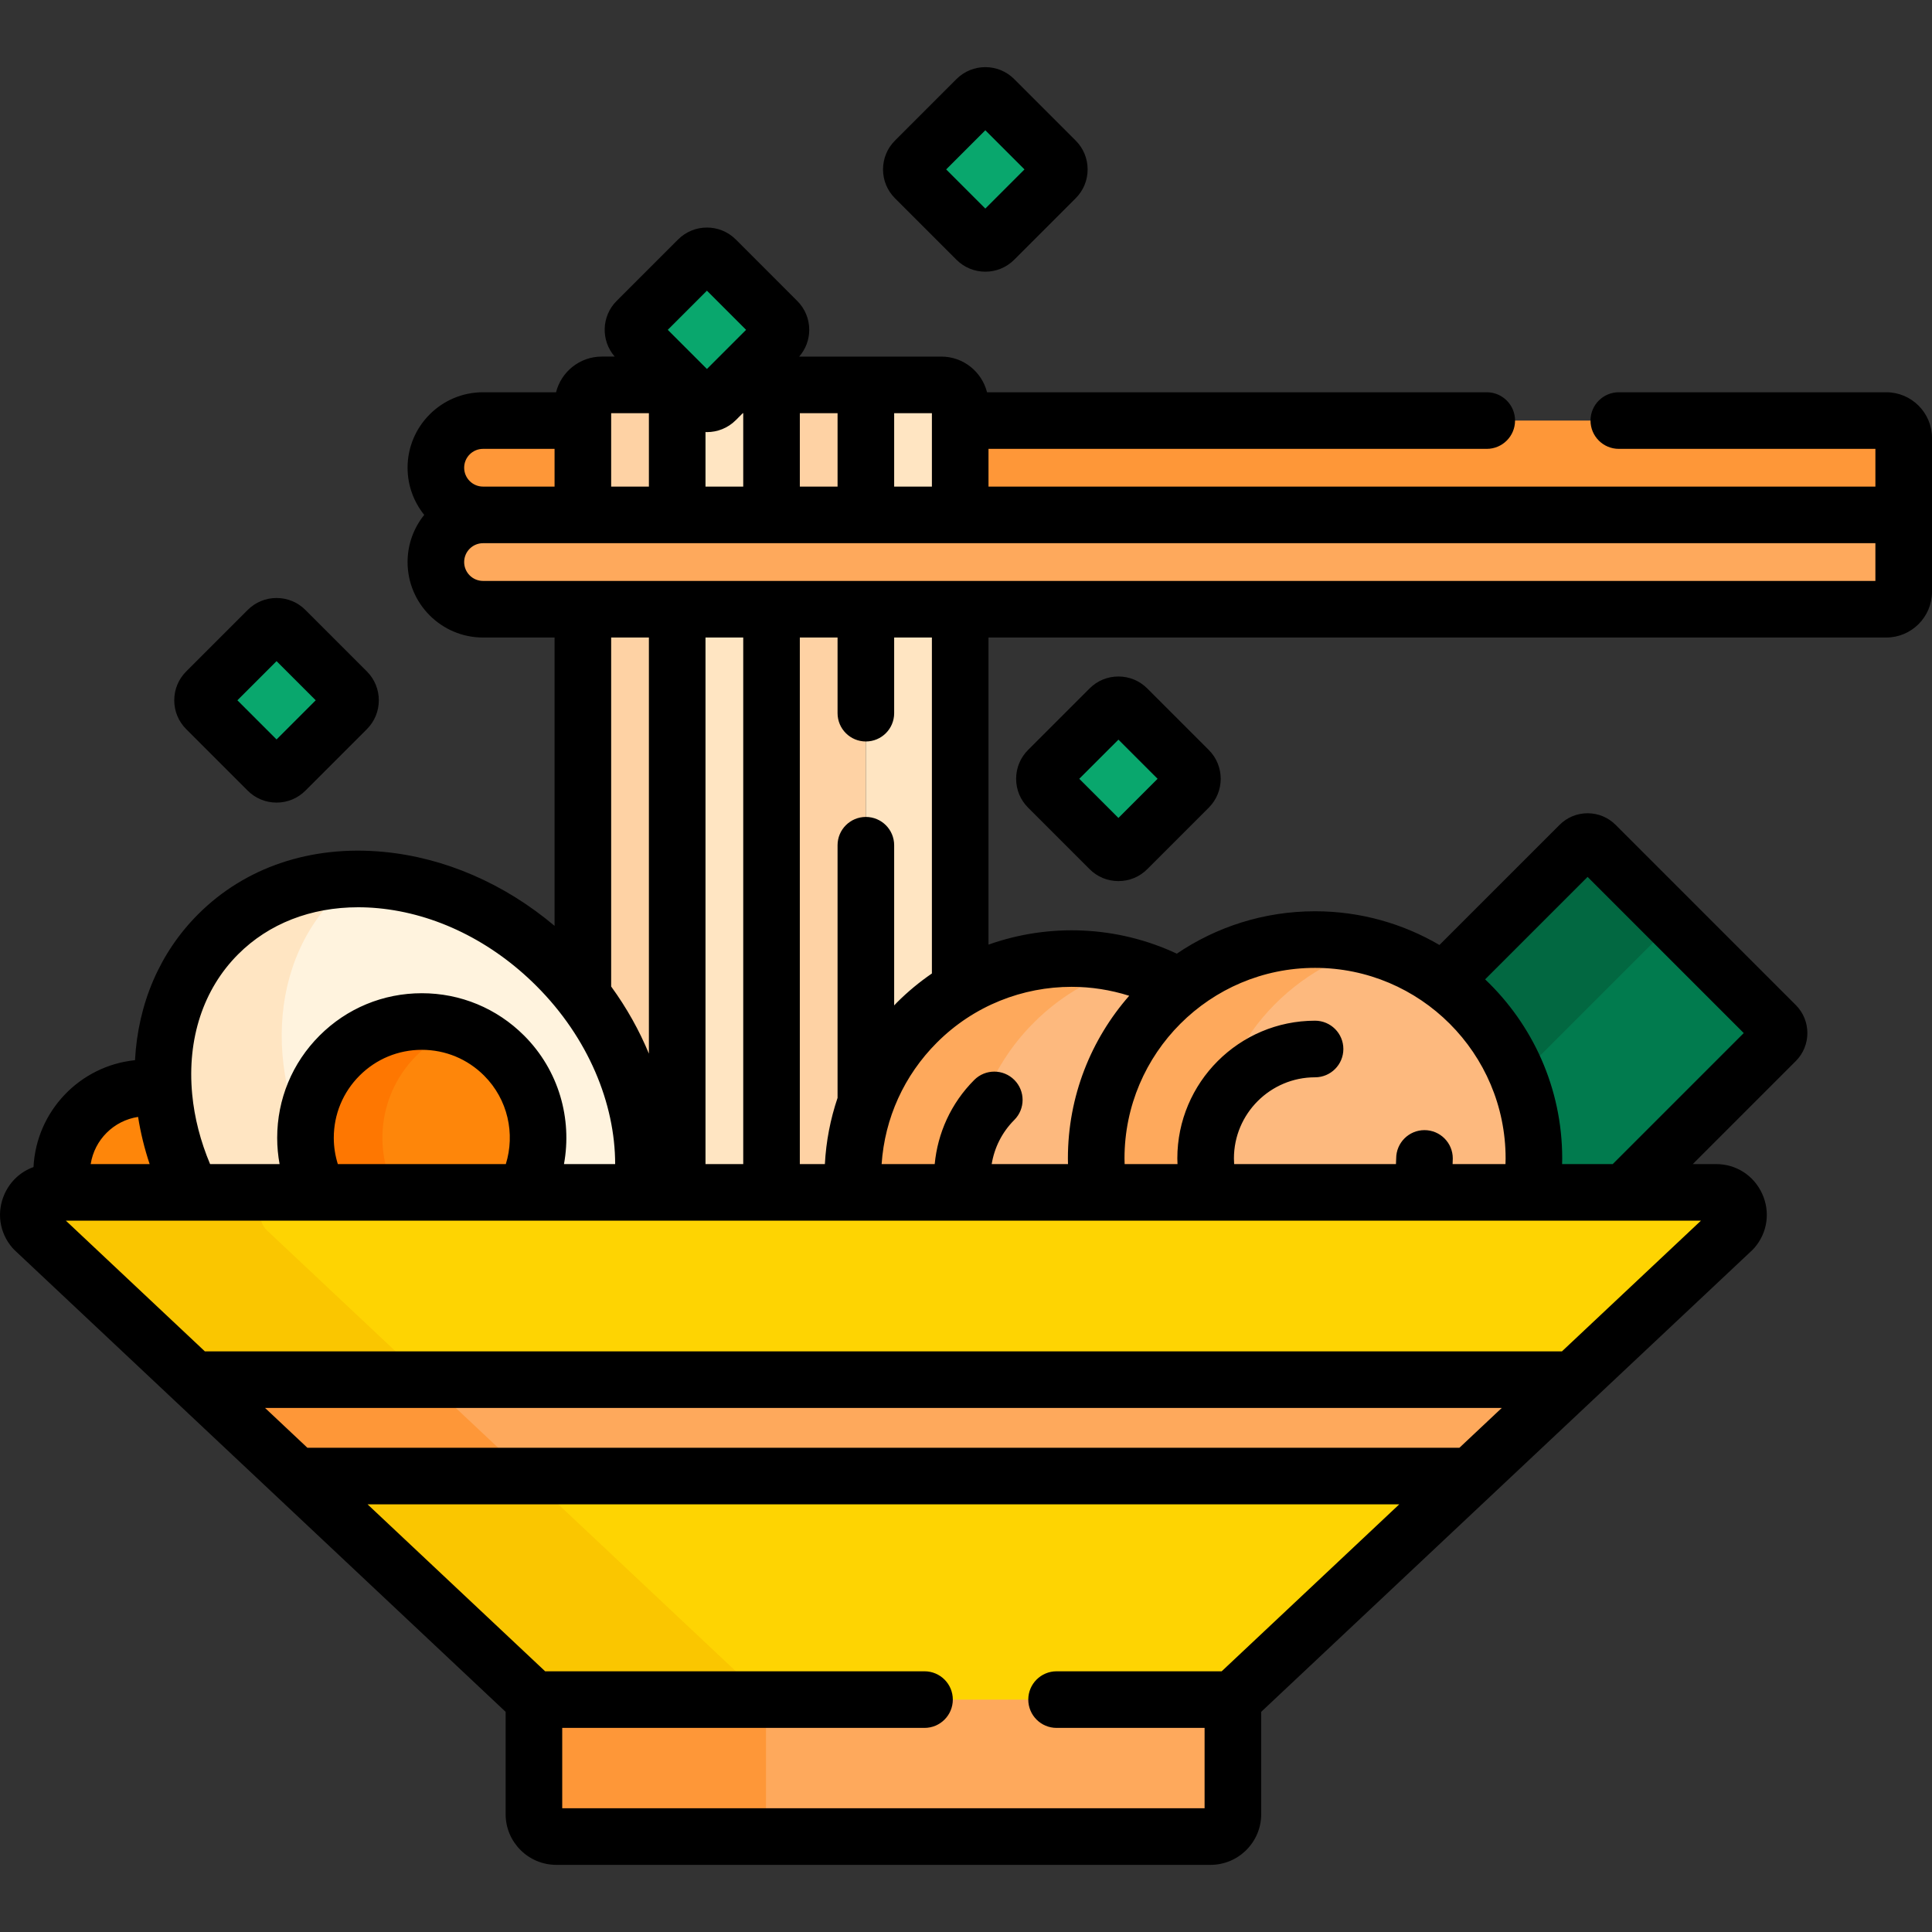 <svg id="Capa_1" enable-background="new 0 0 512 512" height="512" viewBox="0 0 512 512" width="512" xmlns="http://www.w3.org/2000/svg"><rect x="0" y="0" width="512" height="512" fill="#333333" stroke="none"/><g><path d="m60.709 315.995c.395-1.669.61-3.408.61-5.198 0-12.421-10.069-22.49-22.49-22.49s-22.49 10.069-22.49 22.49c0 1.79.215 3.529.61 5.198z" fill="#fe860a"/><path d="m170.048 315.995c2.532-19.97-5.233-42.658-22.574-59.999-27.083-27.083-67.223-30.853-89.656-8.421-17.072 17.072-18.952 44.396-6.946 68.419h119.176z" fill="#fff3de"/><path d="m470.596 271.65-47.749-47.749c-1.171-1.172-3.071-1.172-4.243 0l-36.112 36.112c14.542 10.539 24.009 27.65 24.009 46.983 0 3.061-.241 6.066-.698 8.999h24.689l40.103-40.103c1.173-1.171 1.173-3.071.001-4.242z" fill="#017b4e"/><path d="m402.375 285.513 40.637-40.637c.139-.139.29-.259.447-.365l-20.611-20.61c-1.171-1.172-3.071-1.172-4.243 0l-36.112 36.112c8.831 6.4 15.78 15.224 19.882 25.5z" fill="#026841"/><g><path d="m504.5 116.078v20.374h-376.491c-6.903 0-12.5-5.596-12.5-12.5 0-6.903 5.596-12.5 12.5-12.5h371.866c2.554.001 4.625 2.071 4.625 4.626z" fill="#fe9738"/></g><g><g fill="#fed2a4"><path d="m179.465 136.452v-34.451h-20c-2.761 0-5 2.238-5 5v29.451z"/><path d="m170.054 315.995h9.411v-154.544h-24.999v102.47c12.404 15.994 17.75 35.024 15.588 52.074z"/></g><g fill="#ffe5c2"><path d="m179.465 102.001h24.999v34.451h-24.999z"/><path d="m179.465 161.451h24.999v154.544h-24.999z"/></g><g fill="#fed2a4"><path d="m204.464 102.001h24.999v34.451h-24.999z"/><path d="m204.464 161.451h24.999v154.544h-24.999z"/></g><g fill="#ffe5c2"><path d="m254.463 136.452v-29.451c0-2.761-2.239-5-5-5h-20v34.451z"/><path d="m242.994 270.985c3.518-3.518 7.377-6.488 11.469-8.914v-100.62h-24.999v130.813c2.803-7.765 7.306-15.055 13.53-21.279z"/></g></g><g><path d="m341.85 315.995c1.11-16.146-4.491-32.667-16.834-45.01-22.65-22.65-59.373-22.65-82.023 0-12.343 12.343-17.943 28.864-16.834 45.01z" fill="#fdb97e"/><path d="m257.159 315.995c-1.109-16.146 4.491-32.667 16.834-45.01 7.343-7.343 16.169-12.29 25.512-14.872-19.474-5.382-41.204-.435-56.511 14.872-12.343 12.343-17.943 28.864-16.834 45.01z" fill="#fea95c"/></g><g><path d="m405.804 315.995c.457-2.933.698-5.938.698-8.999 0-32.032-25.967-57.999-57.999-57.999s-57.999 25.967-57.999 57.999c0 3.061.241 6.066.698 8.999z" fill="#fdb97e"/><path d="m321.71 315.995c-.457-2.934-.706-5.937-.706-8.999 0-26.752 18.118-49.261 42.749-55.958-4.861-1.322-9.97-2.04-15.25-2.04-32.032 0-57.999 25.967-57.999 57.999 0 3.061.241 6.066.698 8.999h30.508z" fill="#fea95c"/></g><g><path d="m170.048 315.995c2.532-19.97-5.233-42.658-22.574-59.999-27.083-27.083-67.223-30.853-89.656-8.421-17.072 17.072-18.952 44.396-6.946 68.419h119.176z" fill="#fff3de"/><path d="m88.497 315.995c-18.398-26.098-18.776-59.144.795-78.715 1.576-1.577 3.249-3.009 4.99-4.328-13.803.154-26.783 4.943-36.463 14.624-17.072 17.072-18.952 44.396-6.946 68.419z" fill="#ffe5c2"/><path d="m139.035 315.995c6.184-11.653 4.372-26.437-5.442-36.251-12.041-12.041-31.564-12.041-43.606 0-9.814 9.814-11.627 24.598-5.442 36.251z" fill="#fe860a"/><path d="m104.929 315.995c-6.185-11.653-4.372-26.436 5.443-36.251 3.389-3.389 7.37-5.824 11.611-7.305-10.827-3.782-23.342-1.347-31.995 7.305-9.814 9.815-11.627 24.598-5.442 36.251z" fill="#fe7701"/></g><path d="m326.332 449.411h-184.441l-.396-.372v31.741c0 3.275 2.655 5.93 5.93 5.93h173.374c3.275 0 5.93-2.655 5.93-5.93v-31.741z" fill="#fea95c"/><g><path d="m202.994 480.779v-30.368h-61.499v30.368c0 3.275 2.655 5.93 5.93 5.93h61.499c-3.275 0-5.93-2.655-5.93-5.93z" fill="#fe9738"/></g><g><path d="m8.967 325.803 132.528 124.608h185.233l132.528-124.608c3.321-3.841.592-9.808-4.485-9.808h-441.318c-5.078 0-7.807 5.967-4.486 9.808z" fill="#fed402"/></g><g><path d="m74.951 315.995h-61.498c-5.078 0-7.807 5.967-4.485 9.808l132.528 124.608h61.499l-132.529-124.608c-3.321-3.841-.593-9.808 4.485-9.808z" fill="#fac600"/></g><g><path d="m504.5 136.452v20.374c0 2.554-2.071 4.625-4.625 4.625h-371.866c-6.903 0-12.5-5.596-12.5-12.5 0-6.903 5.596-12.5 12.5-12.5h376.491z" fill="#fea95c"/></g><g><path d="m315.034 208.731-16.297 16.297c-1.294 1.294-3.392 1.294-4.685 0l-16.297-16.297c-1.294-1.294-1.294-3.392 0-4.685l16.297-16.297c1.294-1.294 3.392-1.294 4.685 0l16.297 16.297c1.294 1.293 1.294 3.391 0 4.685z" fill="#09a76d"/></g><g><path d="m279.761 47.239-16.297 16.297c-1.294 1.294-3.392 1.294-4.685 0l-16.297-16.297c-1.294-1.294-1.294-3.392 0-4.685l16.297-16.297c1.294-1.294 3.392-1.294 4.685 0l16.297 16.297c1.294 1.294 1.294 3.392 0 4.685z" fill="#09a76d"/></g><g><path d="m205.985 89.751-16.297 16.297c-1.294 1.294-3.392 1.294-4.685 0l-16.297-16.297c-1.294-1.294-1.294-3.392 0-4.685l16.297-16.297c1.294-1.294 3.392-1.294 4.685 0l16.297 16.297c1.294 1.294 1.294 3.391 0 4.685z" fill="#09a76d"/></g><g><path d="m91.93 187.929-16.297 16.297c-1.294 1.294-3.392 1.294-4.685 0l-16.298-16.297c-1.294-1.294-1.294-3.392 0-4.685l16.297-16.297c1.294-1.294 3.392-1.294 4.685 0l16.297 16.297c1.295 1.293 1.295 3.391.001 4.685z" fill="#09a76d"/></g><g><path d="m416.907 365.622h-365.59l27.169 25.545h311.252z" fill="#fea95c"/></g><g><path d="m112.815 365.622h-61.498l27.169 25.545h61.499z" fill="#fe9738"/></g><g><path d="m296.395 179.278c-2.89 0-5.605 1.125-7.646 3.167l-16.297 16.297c-2.042 2.042-3.167 4.758-3.167 7.646s1.125 5.603 3.167 7.646l16.297 16.297c2.042 2.043 4.758 3.168 7.647 3.168 2.888 0 5.603-1.125 7.646-3.167l16.296-16.297c4.216-4.216 4.216-11.076 0-15.292l-16.296-16.297c-2.044-2.043-4.76-3.168-7.647-3.168zm0 37.487-10.377-10.377 10.377-10.376 10.376 10.376z"/><path d="m253.475 68.84c2.108 2.108 4.878 3.162 7.646 3.162s5.538-1.054 7.646-3.162l16.296-16.296.001-.001c2.042-2.042 3.167-4.757 3.167-7.646s-1.125-5.605-3.167-7.646l-16.297-16.298c-4.216-4.215-11.075-4.216-15.293 0l-16.295 16.297c-2.043 2.042-3.168 4.758-3.168 7.647s1.125 5.604 3.167 7.646zm7.646-34.32 10.377 10.376-10.377 10.377-10.376-10.377z"/><path d="m65.642 209.527c2.043 2.043 4.759 3.169 7.648 3.169s5.604-1.125 7.645-3.167l16.297-16.297c4.216-4.216 4.216-11.076 0-15.292l-16.296-16.297c-2.042-2.043-4.758-3.168-7.646-3.168-2.89 0-5.605 1.125-7.646 3.167l-16.297 16.298c-2.042 2.042-3.167 4.758-3.167 7.646s1.125 5.603 3.167 7.646zm7.648-34.317 10.377 10.376-10.377 10.376-10.376-10.376z"/><path d="m499.875 103.953h-70.873c-4.143 0-7.5 3.358-7.5 7.5s3.357 7.5 7.5 7.5h67.998v10h-235.037v-10h132.04c4.142 0 7.5-3.358 7.5-7.5s-3.357-7.5-7.5-7.5h-132.432c-1.366-5.421-6.269-9.451-12.108-9.451h-37.673c1.718-1.969 2.665-4.455 2.665-7.093 0-2.888-1.125-5.603-3.167-7.646l-16.298-16.299c-4.216-4.213-11.074-4.215-15.292.001l-16.299 16.3c-4.033 4.037-4.193 10.493-.498 14.736h-3.436c-5.839 0-10.742 4.03-12.108 9.451h-19.348c-11.028 0-20 8.972-20 20 0 4.729 1.658 9.072 4.412 12.5-2.754 3.427-4.412 7.771-4.412 12.5 0 11.028 8.971 20 20 20h18.957v76.412c-13.282-11.19-29.133-18.089-45.361-19.613-19.203-1.806-36.631 4.065-49.088 16.522-10.165 10.164-15.938 23.644-16.741 38.69-14.613 1.485-26.157 13.504-26.897 28.321-3.335 1.19-6.091 3.672-7.638 7.055-2.213 4.838-1.427 10.344 2.053 14.369.169.196.348.383.536.56l130.166 122.387v27.125c0 7.405 6.024 13.429 13.429 13.429h173.375c7.405 0 13.429-6.024 13.429-13.429v-27.125l130.166-122.387c.188-.177.367-.364.536-.56 3.479-4.025 4.266-9.531 2.053-14.369s-6.893-7.843-12.213-7.843h-6.17l27.302-27.302c4.09-4.094 4.09-10.753-.002-14.847l-47.749-47.748c-1.983-1.983-4.62-3.076-7.425-3.076-2.807 0-5.443 1.093-7.425 3.076l-31.835 31.834c-9.69-5.669-20.949-8.935-32.964-8.935-13.564 0-26.178 4.146-36.643 11.235-15.687-7.356-33.706-8.152-49.898-2.396v-81.386h237.912c6.685 0 12.125-5.439 12.125-12.125v-20.374-20.374c.001-6.686-5.438-12.125-12.124-12.125zm-262.912 5.548h10v19.451h-10zm-24.999 0h10v19.451h-10zm-24.62-32.469 10.377 10.377-10.377 10.376-10.377-10.376zm9.62 32.469v19.451h-10v-14.457c.127.004.253.018.38.018 2.768 0 5.538-1.054 7.646-3.162l1.851-1.851h.123zm-34.999 0h10v19.451h-10zm-33.956 9.451h18.957v10h-18.957c-2.757 0-5-2.243-5-5s2.243-5 5-5zm43.956 160.275c-2.54-6.141-5.877-12.13-10-17.792v-92.484h10zm-108.842-26.348c8.116-8.116 19.261-12.445 31.793-12.445 1.736 0 3.5.083 5.285.251 15.199 1.427 30.104 8.748 41.97 20.615 13.736 13.736 20.853 31.149 20.852 47.196h-13.563c2.192-11.981-1.319-24.809-10.563-34.054 0 0 0 0-.001 0-7.24-7.24-16.867-11.228-27.106-11.228s-19.866 3.988-27.105 11.228c-7.241 7.24-11.228 16.866-11.228 27.106 0 2.357.221 4.679.635 6.948h-18.417c-2.524-6-4.155-12.239-4.747-18.537-1.378-14.67 2.953-27.839 12.195-37.08zm26.403 55.616c-.692-2.222-1.07-4.554-1.07-6.948 0-6.233 2.427-12.093 6.835-16.5 4.406-4.407 10.266-6.834 16.499-6.834s12.092 2.427 16.5 6.834c6.335 6.336 8.251 15.434 5.759 23.448zm-52.932-12.502c.666 4.221 1.694 8.4 3.063 12.502h-15.622c1-6.443 6.106-11.53 12.559-12.502zm287.162 146.918h-43.751c-4.143 0-7.5 3.358-7.5 7.5s3.357 7.5 7.5 7.5h39.224v21.298h-170.234v-21.298h96.011c4.143 0 7.5-3.358 7.5-7.5s-3.357-7.5-7.5-7.5h-100.539l-47.057-44.244h273.402zm63.01-59.244h-305.308l-11.215-10.546h327.739zm27.169-25.545h-359.646l-36.828-34.627h433.302zm-226.97-49.627v-139.544h10v139.544zm233.762-76.108 41.385 41.385-34.724 34.724h-13.413c.012-.499.028-.997.028-1.499 0-18.664-7.86-35.516-20.427-47.458zm-21.724 74.609c0 .503-.02 1-.035 1.499h-14.012c.021-.499.047-.995.047-1.499 0-4.142-3.357-7.5-7.5-7.5-4.142 0-7.5 3.358-7.5 7.5 0 .505-.024 1.003-.059 1.499h-42.88c-.035-.496-.059-.994-.059-1.499 0-11.855 9.644-21.5 21.5-21.5 4.143 0 7.5-3.358 7.5-7.5s-3.357-7.5-7.5-7.5c-20.125 0-36.499 16.374-36.499 36.499 0 .504.027 1 .047 1.499h-14.013c-.015-.499-.035-.996-.035-1.499 0-27.845 22.654-50.499 50.499-50.499s50.499 22.655 50.499 50.5zm-114.998-45.475c5.15 0 10.293.804 15.246 2.369-10.102 11.529-16.246 26.609-16.246 43.106 0 .502.015 1 .027 1.499h-20.224c.701-4.287 2.695-8.402 5.995-11.701 2.929-2.929 2.929-7.677 0-10.606-2.93-2.929-7.678-2.929-10.607 0-6.226 6.226-9.712 14.16-10.488 22.308h-14.068c.828-12.169 5.95-23.5 14.658-32.207 9.845-9.845 22.776-14.768 35.707-14.768zm-46.313 4.161c-.25.25-.483.512-.729.765v-42.449c0-4.142-3.357-7.5-7.5-7.5s-7.5 3.358-7.5 7.5v66.952c-1.898 5.613-3.044 11.5-3.36 17.545h-6.64v-139.544h10v20.048c0 4.142 3.357 7.5 7.5 7.5s7.5-3.358 7.5-7.5v-20.048h10v89.031c-3.264 2.241-6.373 4.801-9.271 7.7zm259.308-111.73h-368.991c-2.757 0-5-2.243-5-5s2.243-5 5-5h368.991z"/></g></g></svg>